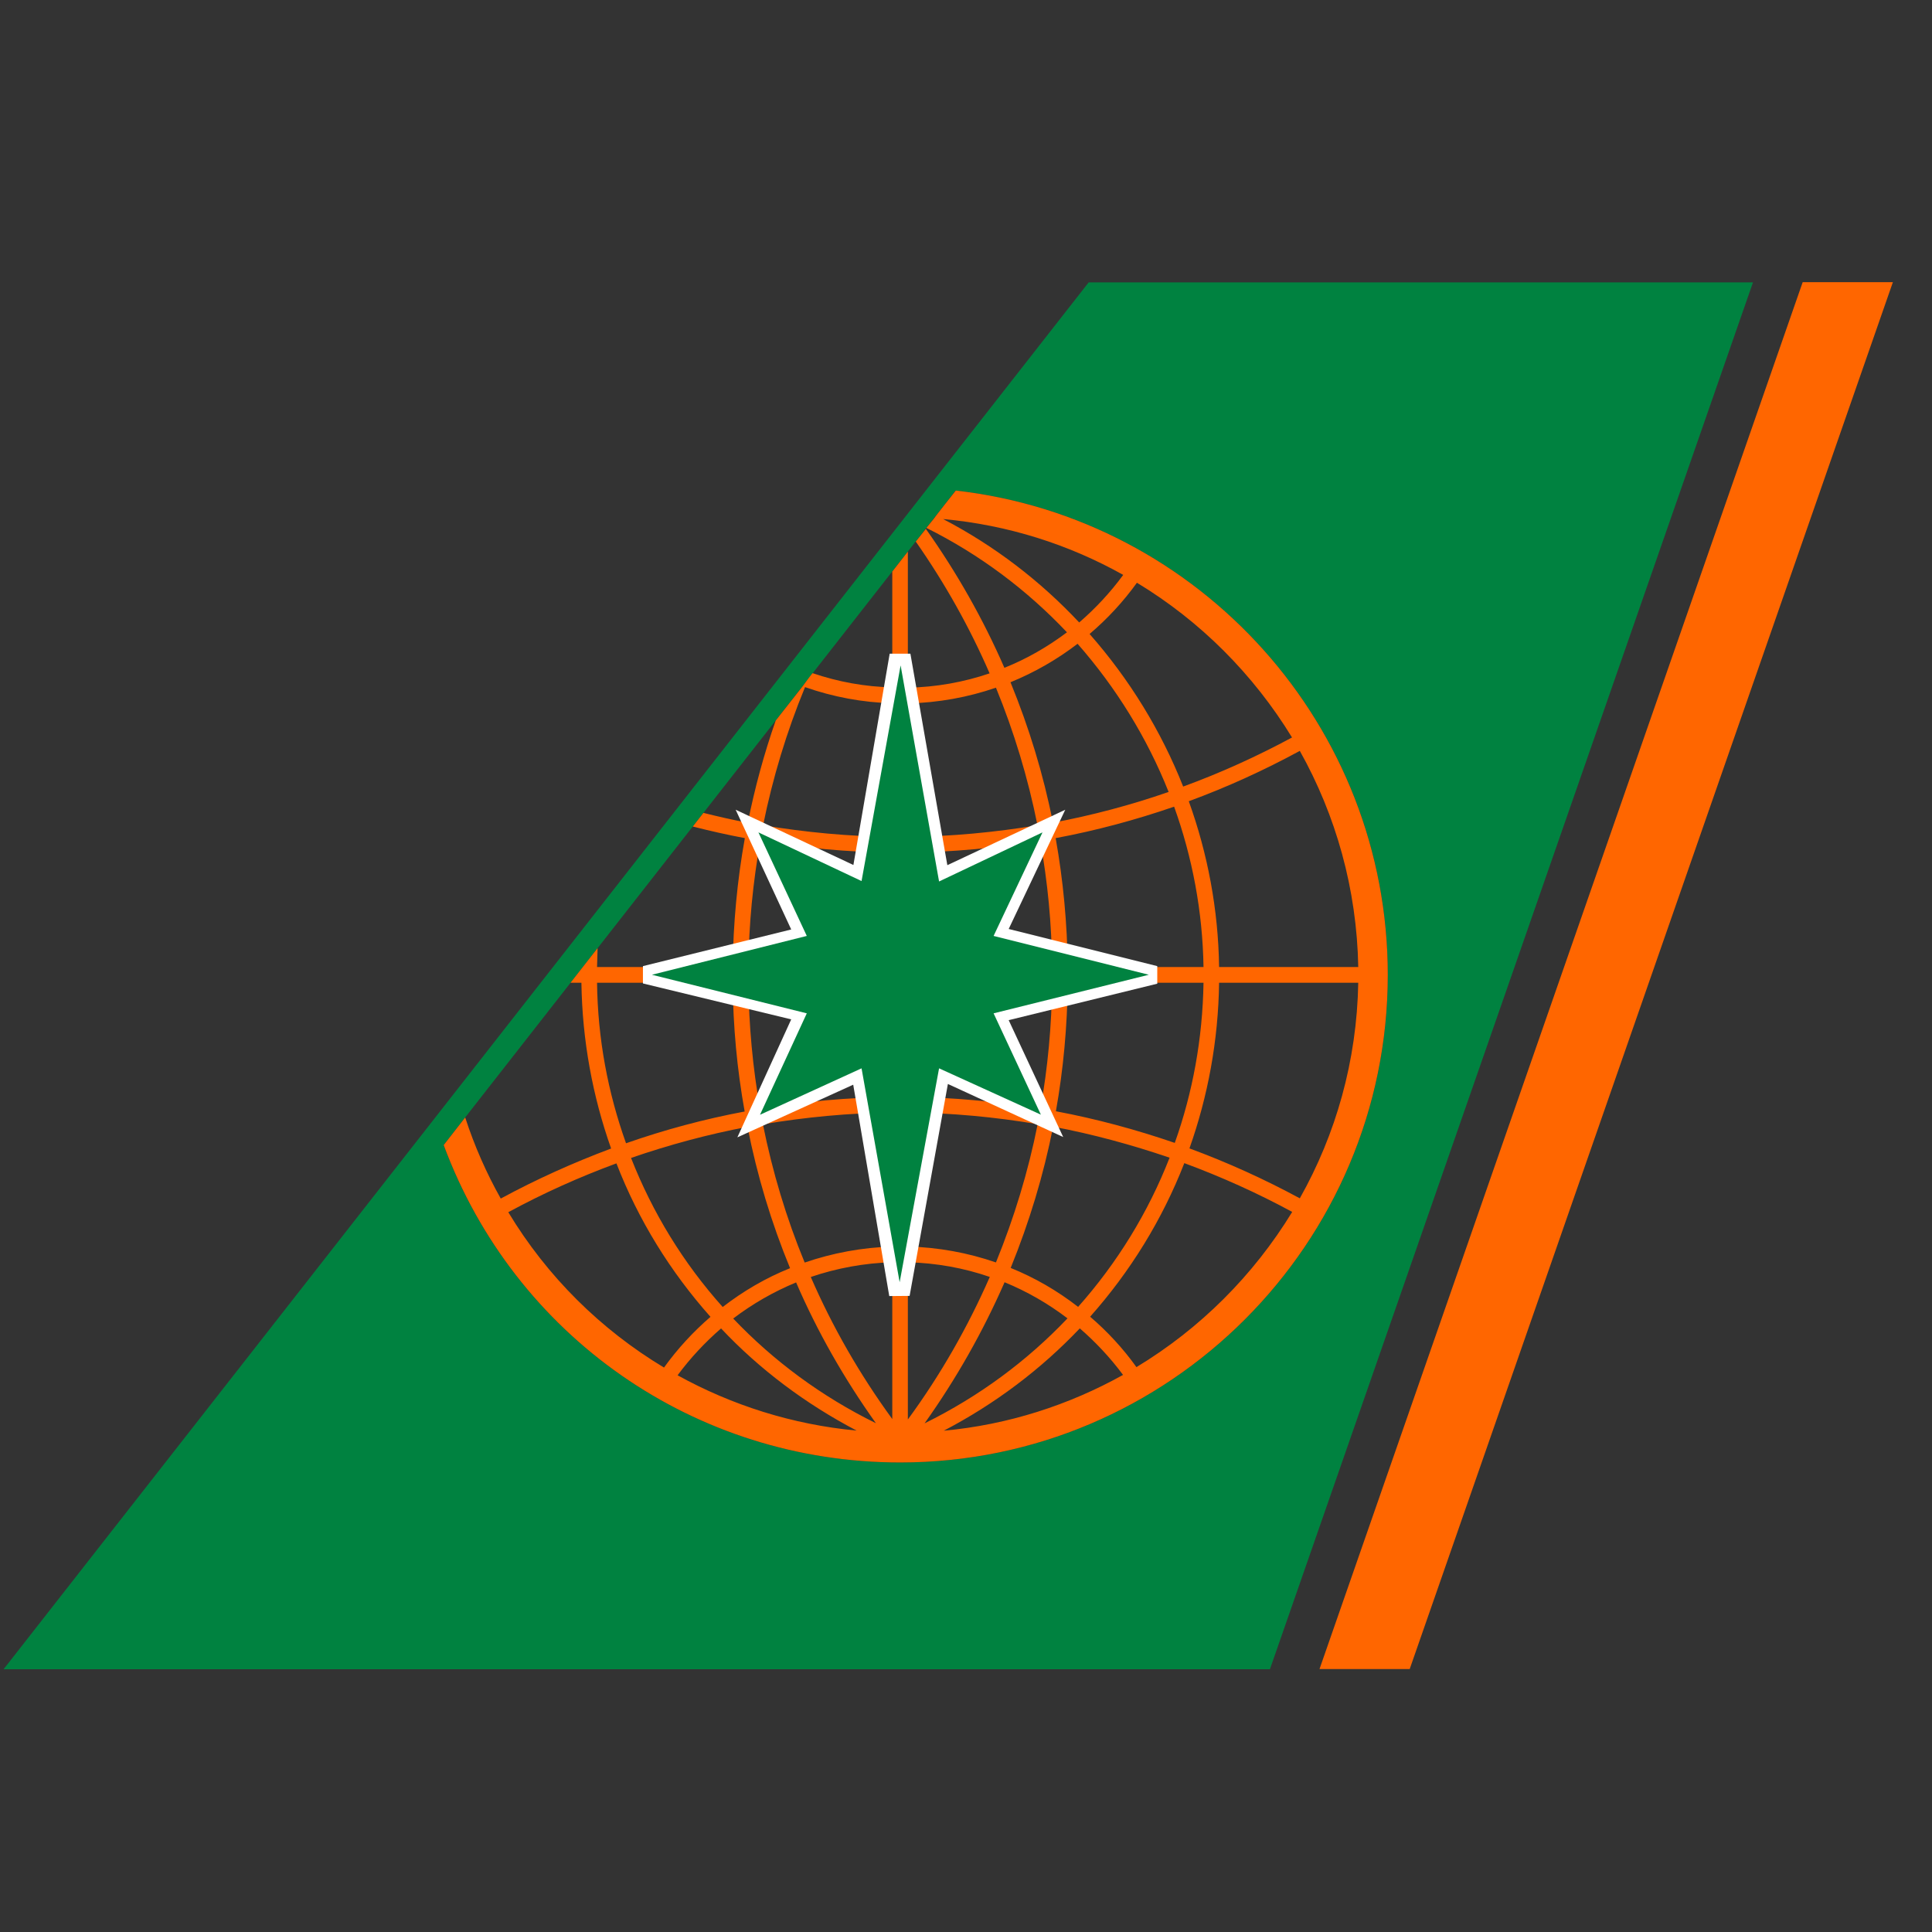 <svg width="32" height="32" viewBox="0 0 32 32" fill="none" xmlns="http://www.w3.org/2000/svg">
<rect x="0" y="0" width="32" height="32" fill="#333333" stroke="none"/>
<path d="M29.858 4.674L21.855 27.645H23.349L31.352 4.674H29.858Z" fill="#FF6600"/>
<path d="M15.827 8.125L18.403 4.832L15.827 8.125H15.831C19.877 8.584 22.986 12.025 22.986 16.147C22.986 20.6 19.364 24.223 14.91 24.223C11.504 24.223 8.521 22.127 7.348 18.966V18.965L0.548 27.648H21.034L29.035 4.677H18.032L0.059 27.648H0.548L7.348 18.965" fill="#008240"/>
<path fill-rule="evenodd" clip-rule="evenodd" d="M15.831 8.125L15.651 8.353L15.508 8.536L15.473 8.584L15.344 8.744C16.23 9.185 17.011 9.774 17.672 10.473C17.353 10.713 17.006 10.913 16.636 11.061C16.285 10.256 15.85 9.487 15.335 8.76L15.168 8.97C15.651 9.661 16.061 10.392 16.391 11.153C15.961 11.299 15.506 11.381 15.037 11.39V9.136L14.779 9.467V11.385C14.328 11.375 13.887 11.295 13.46 11.15C13.454 11.147 13.294 11.367 13.294 11.367L12.848 11.935C12.654 12.488 12.501 13.053 12.386 13.627C12.138 13.581 11.893 13.524 11.651 13.464L11.475 13.69C11.762 13.763 12.046 13.827 12.337 13.882C12.211 14.581 12.144 15.296 12.136 16.017H9.889L9.898 15.704L9.45 16.277H9.63C9.644 17.235 9.816 18.159 10.122 19.023C9.494 19.258 8.883 19.533 8.294 19.852C8.057 19.43 7.859 18.983 7.705 18.509L7.349 18.966C8.521 22.127 11.504 24.223 14.911 24.223C19.364 24.223 22.986 20.6 22.986 16.147C22.986 12.025 19.878 8.584 15.831 8.125ZM22.497 16.017H20.192C20.179 15.067 20.003 14.138 19.69 13.271C20.322 13.039 20.937 12.758 21.529 12.437C22.126 13.502 22.474 14.725 22.497 16.017ZM14.779 16.277H12.396C12.403 16.987 12.468 17.684 12.589 18.367C13.309 18.244 14.041 18.177 14.779 18.17V16.277ZM15.037 14.122C15.775 14.114 16.509 14.046 17.229 13.923C17.353 14.61 17.42 15.307 17.426 16.017H15.037V14.122ZM17.233 18.366C17.355 17.681 17.42 16.986 17.426 16.277H15.037V18.169C15.778 18.174 16.511 18.244 17.233 18.366ZM12.636 18.622C13.342 18.503 14.059 18.435 14.779 18.427V20.647C14.278 20.662 13.79 20.753 13.328 20.912C13.024 20.176 12.794 19.407 12.636 18.622ZM11.97 21.648C12.313 21.383 12.684 21.166 13.086 21.005C12.775 20.25 12.54 19.47 12.381 18.664C11.726 18.788 11.081 18.962 10.452 19.179C10.808 20.087 11.32 20.922 11.97 21.648ZM15.037 18.427C15.759 18.433 16.478 18.501 17.187 18.62C17.031 19.405 16.797 20.171 16.496 20.91C16.031 20.749 15.541 20.66 15.037 20.646V18.427ZM19.372 19.175C18.742 18.96 18.097 18.785 17.443 18.661C17.284 19.466 17.047 20.246 16.74 21.001C17.139 21.162 17.513 21.379 17.857 21.646C18.502 20.92 19.017 20.085 19.372 19.175ZM17.489 18.406C17.613 17.708 17.678 16.999 17.685 16.277H19.934C19.919 17.203 19.755 18.097 19.458 18.93C18.814 18.709 18.16 18.532 17.489 18.406ZM17.485 13.882C17.61 14.581 17.677 15.297 17.685 16.017H19.934C19.919 15.098 19.75 14.202 19.447 13.361C18.809 13.581 18.155 13.757 17.485 13.882ZM21.4 12.215C20.815 12.53 20.215 12.802 19.597 13.028C19.232 12.105 18.705 11.247 18.047 10.501C18.339 10.252 18.602 9.97 18.831 9.652C19.882 10.287 20.762 11.171 21.4 12.215ZM18.604 9.522C17.708 9.02 16.7 8.696 15.621 8.597C16.475 9.042 17.232 9.624 17.875 10.31C18.144 10.077 18.388 9.817 18.604 9.522ZM17.848 10.663C18.486 11.39 18.999 12.219 19.356 13.117C18.73 13.335 18.088 13.504 17.44 13.627C17.282 12.826 17.044 12.05 16.737 11.3C17.132 11.139 17.506 10.925 17.848 10.663ZM17.184 13.669C17.027 12.886 16.797 12.124 16.496 11.39C16.031 11.55 15.541 11.639 15.037 11.651V13.862C15.759 13.854 16.478 13.786 17.184 13.669ZM13.334 11.381C13.801 11.544 14.283 11.635 14.779 11.648V13.861C14.059 13.854 13.344 13.786 12.639 13.669C12.798 12.886 13.028 12.122 13.334 11.381ZM14.779 14.122C14.044 14.114 13.313 14.046 12.594 13.925C12.471 14.611 12.403 15.307 12.396 16.017H14.779V14.122ZM9.889 16.277H12.136C12.142 17.001 12.208 17.712 12.334 18.41C11.664 18.536 11.008 18.712 10.369 18.936C10.069 18.097 9.9 17.204 9.889 16.277ZM11.768 21.811C11.104 21.065 10.573 20.208 10.21 19.269C9.594 19.496 8.995 19.765 8.419 20.078C9.063 21.146 9.952 22.023 10.998 22.651C11.223 22.338 11.483 22.057 11.768 21.811ZM11.223 22.779C11.436 22.491 11.678 22.233 11.943 22.003C12.579 22.679 13.339 23.25 14.188 23.695C13.126 23.596 12.121 23.275 11.223 22.779ZM13.186 21.241C12.815 21.394 12.465 21.595 12.144 21.839C12.812 22.541 13.605 23.129 14.508 23.573C13.983 22.837 13.538 22.057 13.186 21.241ZM14.779 23.504C14.238 22.762 13.788 21.977 13.429 21.151C13.858 21.005 14.312 20.92 14.779 20.907V23.504ZM16.394 21.15C15.963 21.001 15.506 20.919 15.037 20.907V23.511C15.583 22.766 16.031 21.977 16.394 21.15ZM16.639 21.238C17.009 21.39 17.36 21.591 17.681 21.836C17.013 22.54 16.218 23.129 15.314 23.575C15.841 22.834 16.282 22.053 16.639 21.238ZM17.885 22.002C17.242 22.679 16.484 23.252 15.632 23.697C16.7 23.598 17.704 23.272 18.601 22.773C18.388 22.485 18.147 22.23 17.885 22.002ZM18.823 22.644C18.601 22.333 18.34 22.052 18.056 21.809C18.721 21.06 19.251 20.202 19.616 19.265C20.229 19.492 20.826 19.76 21.403 20.073C20.762 21.124 19.875 22.009 18.823 22.644ZM19.701 19.021C20.328 19.252 20.941 19.53 21.529 19.848C22.126 18.788 22.474 17.573 22.497 16.277H20.192C20.179 17.233 20.007 18.158 19.701 19.021Z" fill="#FF6600"/>
<path d="M15.7 17.954L17.61 18.833L16.707 16.897L19.168 16.293V16.002L16.707 15.387L17.644 13.412L15.691 14.33L15.079 10.827H14.736L14.135 14.327L12.185 13.412L13.105 15.395L10.649 16.002V16.289L13.105 16.884L12.213 18.838L14.132 17.966L14.729 21.467L15.066 21.464L15.7 17.954Z" fill="white"/>
<path d="M14.917 11.021L15.554 14.6L17.267 13.787L16.457 15.502L19.028 16.145L16.457 16.784L17.24 18.462L15.554 17.695L14.901 21.238L14.27 17.695L12.588 18.464L13.363 16.784L10.798 16.145L13.363 15.502L12.562 13.787L14.27 14.593L14.917 11.021Z" fill="#008240"/>
</svg>
